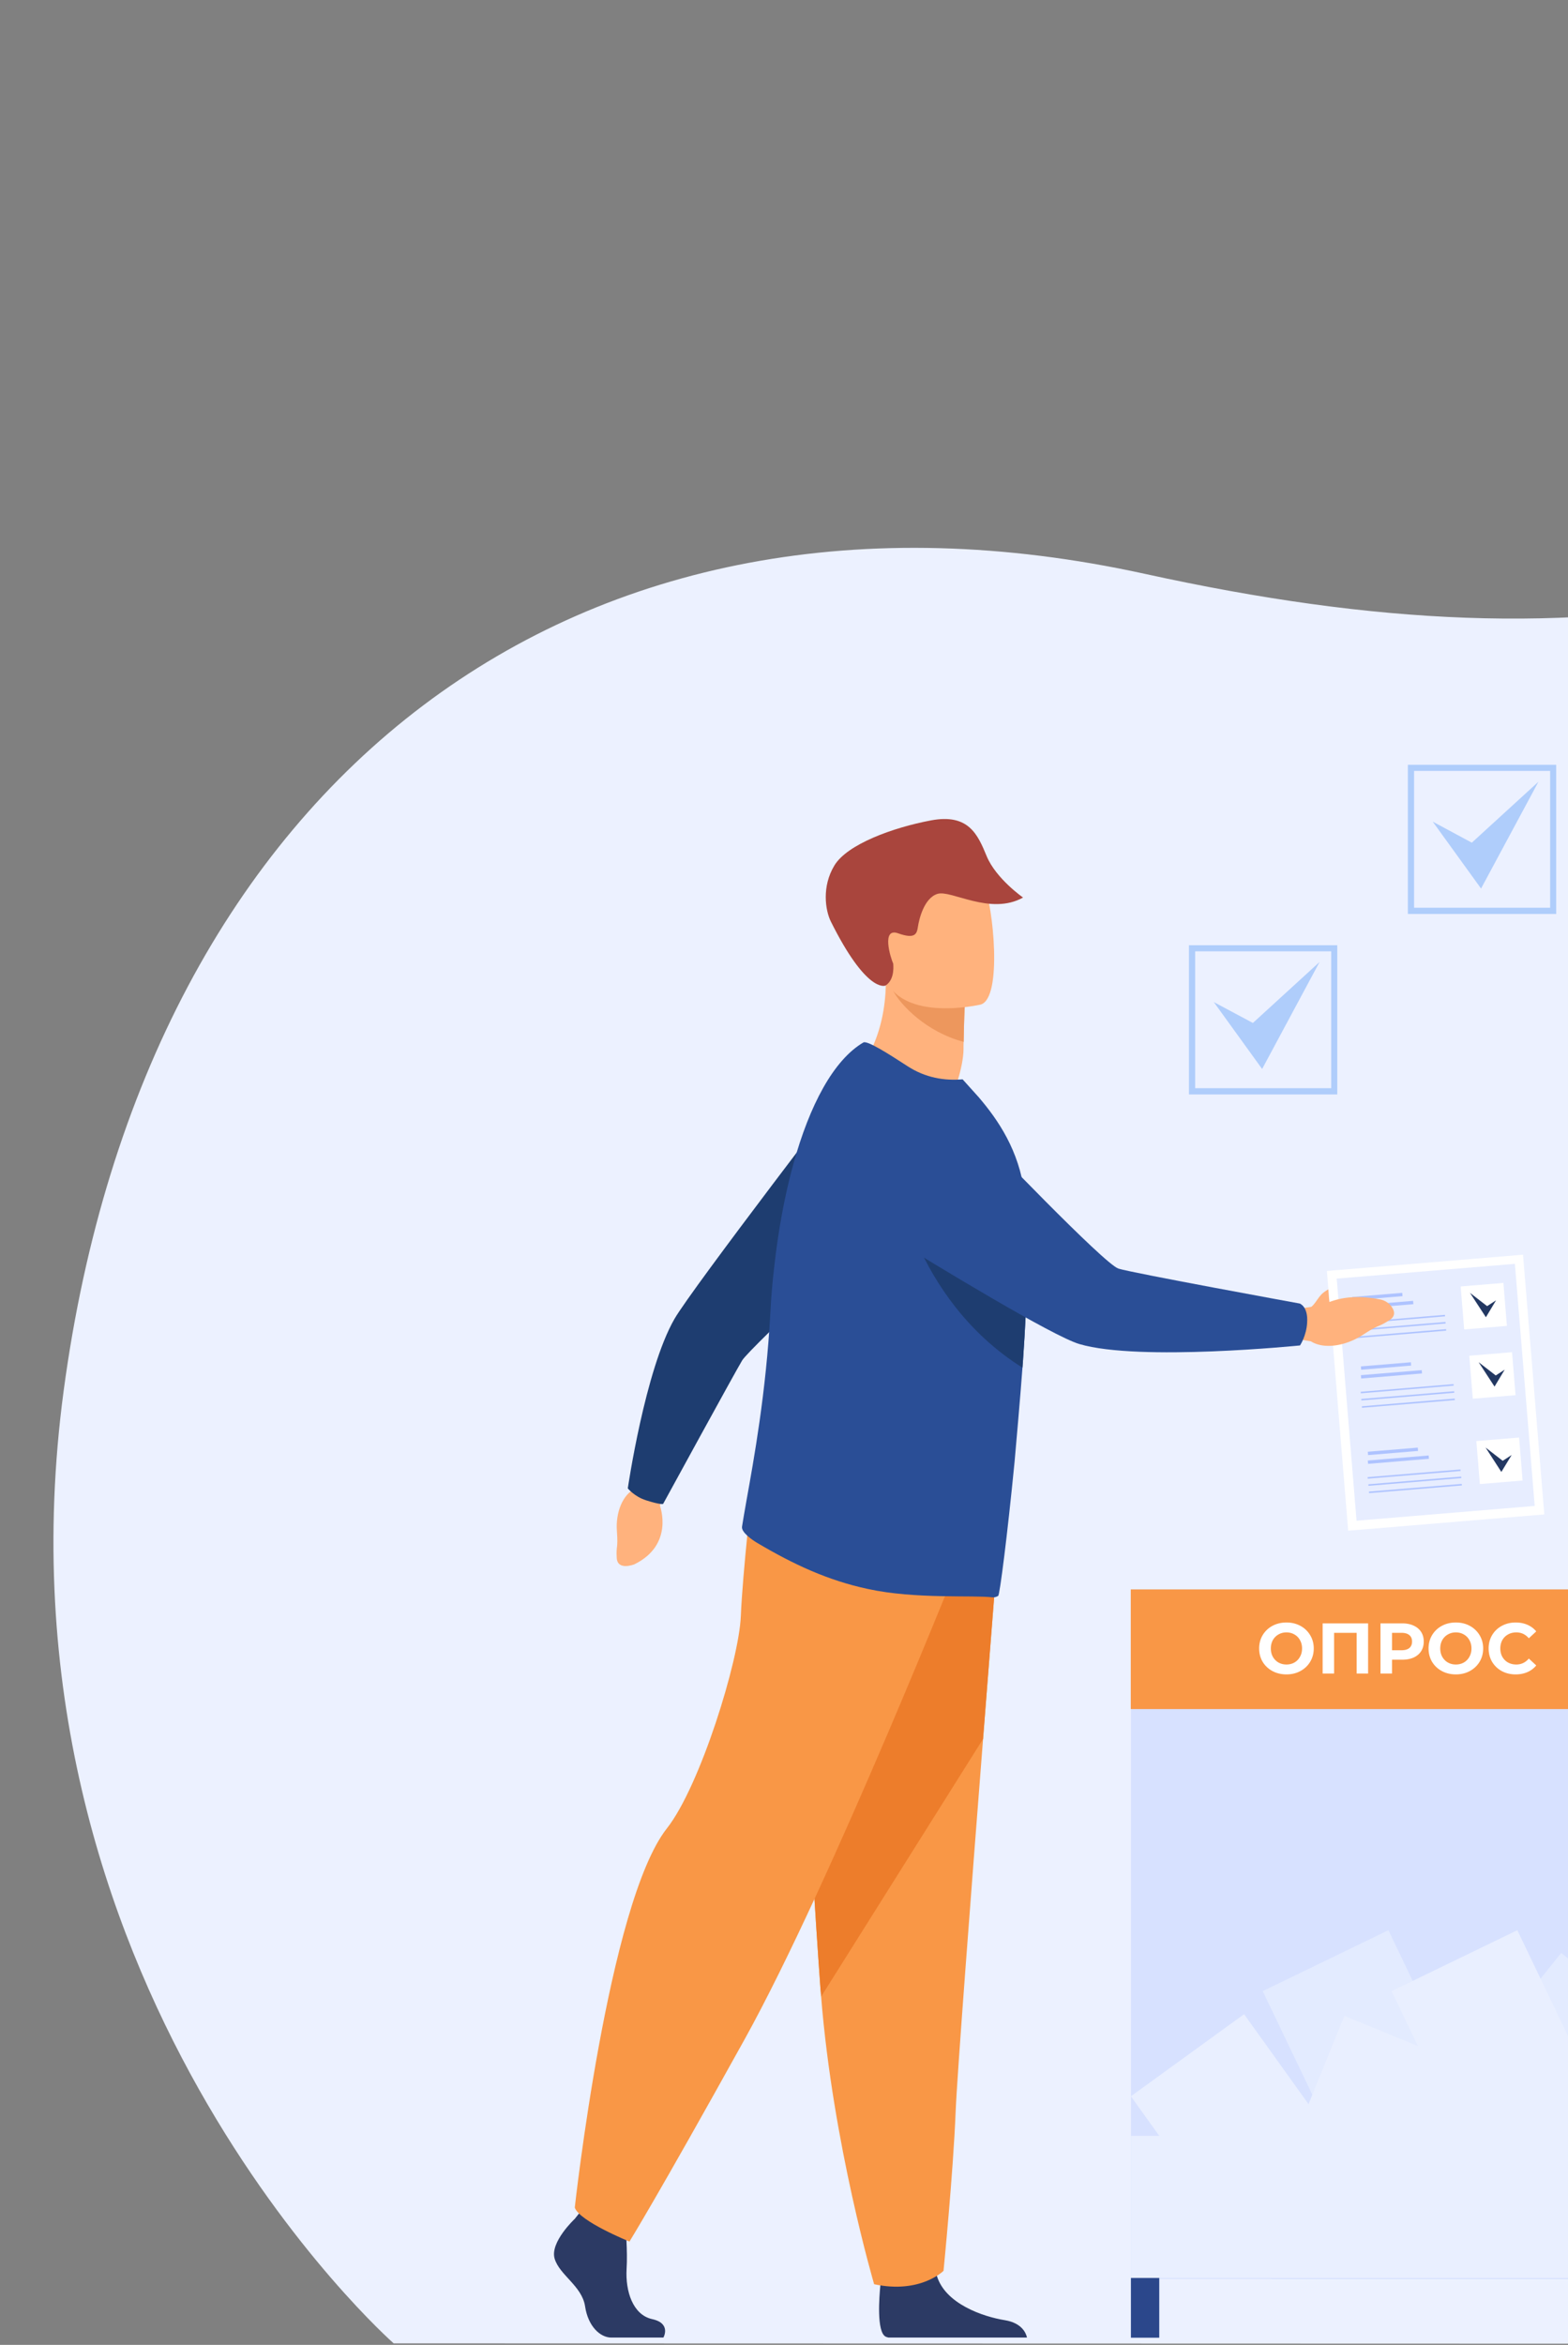 <svg width="528" height="789" fill="none" xmlns="http://www.w3.org/2000/svg"><rect width="100%" height="100%" fill="#808080" stroke="none"/><g clip-path="url(#clip0)"><path d="M132.563 788.491S-5.332 667.318 21.451 467.841c27.753-206.554 173.657-316.446 364.047-274.756 155.597 34.101 255.843 12.205 416.745-85.226C1066.1-51.98 1406.22 121.037 1317.24 430.714c-43.05 149.839 137.64 223.887-13.62 358.085l-1171.057-.308z" fill="#ECF1FF"/><path d="M621.719 534.812H428.166V766.8h193.553V534.812z" fill="#C3D2FF"/><path d="M539.787 722.821l42.329-20.498-25.329-52.85-42.329 20.497 25.329 52.851z" fill="#B0C3F4"/><path d="M578.233 744.178l17.756-43.724-54.032-22.169-17.755 43.724 54.031 22.169z" fill="#B0C3F4"/><path d="M504.201 752.947l38.114-27.619-34.13-47.588-38.114 27.619 34.13 47.588z" fill="#B0C3F4"/><path d="M621.668 718.649H470.05v47.843h151.618v-47.843z" fill="#B0C3F4"/><path d="M380.84 766.813h188.043V534.824H380.84v231.989z" fill="#D7E1FF"/><path d="M450.527 722.821l42.329-20.497-25.329-52.85-42.329 20.497 25.329 52.85z" fill="#E3EBFF"/><path d="M489.039 702.749l36.545 29.683 36.68-45.629-36.545-29.683-36.68 45.629z" fill="#E3EBFF"/><path d="M488.966 744.178l17.756-43.724-54.032-22.169-17.755 43.724 54.031 22.169z" fill="#E9EFFF"/><path d="M414.943 752.941l38.115-27.62-34.13-47.588-38.115 27.62 34.13 47.588zm78.994-34.507l29.262 36.952 45.662-36.536-29.262-36.952-45.662 36.536z" fill="#E9EFFF"/><path d="M493.936 722.82l42.329-20.497-25.329-52.85-42.329 20.497 25.329 52.85z" fill="#E9EFFF"/><path d="M380.84 766.516h188.043v-47.844H380.84v47.844z" fill="#E9EFFF"/><path d="M568.816 534.812H380.772v40.254h188.044v-40.254z" fill="#F99746"/><path d="M433.192 563.402c-1.744 0-3.32-.378-4.728-1.133-1.392-.756-2.488-1.793-3.288-3.112-.784-1.335-1.176-2.831-1.176-4.487 0-1.656.392-3.144 1.176-4.463a8.478 8.478 0 013.288-3.136c1.408-.755 2.984-1.133 4.728-1.133 1.744 0 3.312.378 4.704 1.133a8.478 8.478 0 013.288 3.136c.8 1.319 1.2 2.807 1.2 4.463 0 1.656-.4 3.152-1.2 4.487-.8 1.319-1.896 2.356-3.288 3.112-1.392.755-2.96 1.133-4.704 1.133zm0-3.329c.992 0 1.888-.225 2.688-.675a4.921 4.921 0 001.872-1.93c.464-.82.696-1.753.696-2.798 0-1.045-.232-1.978-.696-2.798a4.757 4.757 0 00-1.872-1.906c-.8-.466-1.696-.699-2.688-.699-.992 0-1.888.233-2.688.699a4.92 4.92 0 00-1.896 1.906c-.448.82-.672 1.753-.672 2.798 0 1.045.224 1.978.672 2.798a5.093 5.093 0 001.896 1.93c.8.45 1.696.675 2.688.675zm27.499-13.846v16.886h-3.864v-13.702h-7.584v13.702h-3.864v-16.886h15.312zm11.437 0c1.488 0 2.776.249 3.864.748 1.104.498 1.952 1.206 2.544 2.123.592.916.888 2.002.888 3.256 0 1.239-.296 2.324-.888 3.257-.592.916-1.44 1.624-2.544 2.123-1.088.482-2.376.723-3.864.723h-3.384v4.656h-3.888v-16.886h7.272zm-.216 9.046c1.168 0 2.056-.249 2.664-.748.608-.514.912-1.238.912-2.171 0-.949-.304-1.672-.912-2.171-.608-.514-1.496-.772-2.664-.772h-3.168v5.862h3.168zm18.327 8.129c-1.744 0-3.32-.378-4.728-1.133-1.392-.756-2.488-1.793-3.288-3.112-.784-1.335-1.176-2.831-1.176-4.487 0-1.656.392-3.144 1.176-4.463a8.478 8.478 0 013.288-3.136c1.408-.755 2.984-1.133 4.728-1.133 1.744 0 3.312.378 4.704 1.133a8.478 8.478 0 013.288 3.136c.8 1.319 1.2 2.807 1.2 4.463 0 1.656-.4 3.152-1.2 4.487-.8 1.319-1.896 2.356-3.288 3.112-1.392.755-2.96 1.133-4.704 1.133zm0-3.329c.992 0 1.888-.225 2.688-.675a4.921 4.921 0 001.872-1.93c.464-.82.696-1.753.696-2.798 0-1.045-.232-1.978-.696-2.798a4.757 4.757 0 00-1.872-1.906c-.8-.466-1.696-.699-2.688-.699-.992 0-1.888.233-2.688.699a4.92 4.92 0 00-1.896 1.906c-.448.82-.672 1.753-.672 2.798 0 1.045.224 1.978.672 2.798a5.093 5.093 0 001.896 1.93c.8.45 1.696.675 2.688.675zm20.131 3.329c-1.712 0-3.264-.37-4.656-1.109a8.573 8.573 0 01-3.264-3.112c-.784-1.335-1.176-2.838-1.176-4.511 0-1.672.392-3.168 1.176-4.487a8.342 8.342 0 013.264-3.112c1.392-.755 2.952-1.133 4.68-1.133 1.456 0 2.768.257 3.936.772a7.882 7.882 0 012.976 2.219l-2.496 2.316c-1.136-1.319-2.544-1.978-4.224-1.978-1.04 0-1.968.233-2.784.699a4.874 4.874 0 00-1.92 1.906c-.448.82-.672 1.753-.672 2.798 0 1.045.224 1.978.672 2.798a5.042 5.042 0 001.92 1.93c.816.45 1.744.675 2.784.675 1.68 0 3.088-.667 4.224-2.002l2.496 2.316a7.777 7.777 0 01-2.976 2.243c-1.184.515-2.504.772-3.96.772z" fill="#fff"/><path d="M390.363 766.492h-9.54v20.102h9.54v-20.102z" fill="#2B478B"/><path d="M453.977 515.046l66.044-5.472-7.166-87.39-66.044 5.472 7.166 87.39z" fill="#fff"/><path d="M456.795 511.687l59.994-4.97-6.679-81.461-59.994 4.97 6.679 81.461z" fill="#E7EDFF"/><path d="M458.238 468.823l31.268-2.59-.042-.511-31.268 2.59.042.511zm.19 2.406l31.268-2.59-.042-.511-31.268 2.59.042.511zm.199 2.464l31.268-2.591-.042-.511-31.268 2.591.042.511zm-.273-12.803l16.829-1.394-.092-1.124-16.829 1.394.092 1.124zm.001 2.948l20.489-1.697-.092-1.124-20.489 1.697.092 1.124z" fill="#AEC3FF"/><path d="M495.948 470.64l14.388-1.192-1.186-14.463-14.388 1.192 1.186 14.463z" fill="#fff"/><path d="M506.679 460.867l-3.418 5.692-5.357-8.205 5.765 4.461 3.01-1.948z" fill="#233862"/><path d="M460.562 497.543l31.268-2.59-.042-.511-31.268 2.59.042.511zm.241 2.402l31.268-2.591-.042-.511-31.267 2.591.041.511zm.198 2.463l31.268-2.59-.042-.512-31.268 2.591.042.511zm-.323-12.799l16.829-1.394-.092-1.125-16.829 1.395.092 1.124zm.001 2.949l20.489-1.698-.092-1.124-20.489 1.698.092 1.124z" fill="#AEC3FF"/><path d="M498.323 499.355l14.388-1.192-1.186-14.462-14.388 1.192 1.186 14.462z" fill="#fff"/><path d="M509.026 489.583l-3.469 5.692-5.306-8.205 5.765 4.462 3.01-1.949z" fill="#233862"/><path d="M455.334 445.513l31.268-2.59-.042-.511-31.268 2.59.042.511zm.19 2.406l31.268-2.59-.042-.511-31.268 2.59.042.511zm.193 2.412l31.268-2.591-.042-.511-31.268 2.591.042.511zm-.271-12.802l16.828-1.394-.092-1.124-16.828 1.394.092 1.124zm.004 2.999l20.489-1.697-.092-1.125-20.489 1.698.092 1.124z" fill="#AEC3FF"/><path d="M493.043 447.33l14.388-1.192-1.186-14.463-14.388 1.192 1.186 14.463z" fill="#fff"/><path d="M503.771 437.534l-3.418 5.692-5.357-8.204 5.765 4.461 3.01-1.949z" fill="#233862"/><path d="M441.532 439.739c1.123-.82 2.041-2.615 3.214-3.948.868-1.026 2.551-1.949 2.551-1.949s.153 2.359.357 4.257c3.469-1.282 8.673-2.513 17.039-.872a6.134 6.134 0 014.082 2.718c.867 1.333 1.173 2.974-.97 4.307-4.234 2.667-3.01 1.077-8.927 4.923-5.918 3.846-13.162 4.871-17.448 2.154l-5.815-.975-.715-9.589c0-.102 3.316-.513 6.632-1.026zm-151.924-80.457s13.673 16.307 31.069 9.487c0 0 3.724-9.128 3.775-15.794 0-.821 0-1.641.051-2.411.102-7.538.357-11.794.357-11.794-.816-.308-26.63-10.974-26.579-10.102.408 20.461-8.673 30.614-8.673 30.614z" fill="#FFB27D"/><path d="M300.831 333.54c2.5 4.615 11.02 13.691 23.672 17.024.102-7.538.357-11.794.357-11.794-.766-.205-24.794-6.615-24.029-5.23z" fill="#ED975D"/><path d="M330.268 338.001s-29.028 6.871-33.007-11.384c-3.98-18.256-10.408-29.64 7.958-34.819 18.366-5.128 23.518 1.026 26.324 6.769 2.755 5.795 6.173 37.178-1.275 39.434z" fill="#FFB27D"/><path d="M298.23 331.591c-.408.256-6.632 2.205-18.468-21.537-1.836-3.744-3.112-11.743 1.225-18.871 4.336-7.128 19.692-12.717 32.445-15.128 12.754-2.41 15.815 4.769 18.825 12.051 3.163 7.589 12.244 13.897 12.244 13.897-11.019 6.153-24.232-2.667-28.824-1.231-4.591 1.436-6.224 8.718-6.581 11.076-.357 2.308-.867 4.257-6.632 2.205-5.765-2.102-2.602 8.205-1.683 10.205-.051-.051.765 5.179-2.551 7.333z" fill="#A9453D"/><path d="M223.39 786.543h-17.549c-3.673 0-7.806-3.692-8.826-10.513-1.02-6.82-8.622-10.512-10.254-16.05-1.633-5.538 6.785-13.384 6.785-13.384l1.428-1.795 1.48-1.897 13.927 3.282s.357 3.333.561 7.589c.153 3.077.255 6.615.051 9.743-.408 7.436 2.092 15.384 8.622 16.82 6.53 1.436 3.775 6.205 3.775 6.205zm122.437 0h-46.628c-.459-.103-.765-.205-.969-.308-3.112-1.59-2.143-13.538-1.786-17.23.051-.667.102-1.077.102-1.077s16.376-13.179 18.672-3.077c.051.308.153.616.255.923 2.857 9.436 15.56 13.743 22.906 14.923 5.612.923 7.091 4.205 7.448 5.846z" fill="#2C3A64"/><path d="M336.441 516.351s-2.5 31.229-5.408 68.766c-3.979 50.972-8.775 113.584-9.234 125.429-.816 20.615-4.081 53.536-4.081 53.536s-7.805 7.846-23.365 4.513c0 0-13.876-47.023-17.856-96.816-.051-.82-.102-1.641-.204-2.461-3.673-50.664-9.438-157.326-9.438-157.326l69.586 4.359z" fill="#F99746"/><path d="M336.441 516.351s-2.5 31.229-5.408 68.766l-54.536 86.713c-.051-.82-.102-1.641-.204-2.461-3.673-50.664-9.438-157.325-9.438-157.325l69.586 4.307z" fill="#ED7D2B"/><path d="M325.064 520.094s-44.894 113.072-74.381 166.197c-29.487 53.126-38.721 67.946-38.721 67.946s-16.886-6.821-18.416-11.436c0 0 11.274-102.559 31.017-127.583 11.173-14.153 24.284-56.51 24.896-71.381.612-14.82 3.979-44.152 3.979-44.152l71.626 20.409z" fill="#F99746"/><path d="M222.727 499.531l-.46 7.282s4.796 12.922-8.621 19.538c0 0-5.714 2.307-5.969-2.154-.255-4.462.51-2.769.051-9.077-.459-6.307 1.99-12.256 6.173-14.255l3.418-3.949 5.408 2.615z" fill="#FFB27D"/><path d="M217.523 504.813c4.949 1.59 5.765 1.231 5.765 1.231s24.181-44.254 26.63-48.305c2.449-4.052 51.322-49.588 51.322-49.588l-12.55-47.074s-55.607 72.355-61.576 82.714c-9.897 17.178-15.713 57.022-15.713 57.022s2.245 2.769 6.122 4z" fill="#1E3D70"/><path d="M345.929 426.663c-.153 9.692-.714 20.512-1.479 31.588-.051.667-.102 1.334-.153 1.949-.46 6.82-2.551 30.665-2.653 31.639-2.449 25.025-5 44.819-5.51 45.126-.561.359-1.224.565-1.887.513-6.53-.82-26.018.667-41.986-2.82-13.468-2.872-25.049-8.256-37.344-15.538-1.632-.974-5.356-3.538-5.05-5.435.306-2.103.867-5.128 1.53-8.974 2.398-13.333 6.581-36.204 8.01-63.023.255-4.974.663-9.948 1.224-14.768 1.378-12.615 3.571-24.615 6.53-35.281 5.459-19.794 13.519-34.972 23.569-40.869 1.327-.718 8.418 3.794 14.897 7.999 6.02 3.897 12.346 4.923 18.518 4.41l5.408 6c6.581 7.692 13.57 17.896 15.458 32.409.153 1.076.255 2.205.357 3.435.561 5.795.714 13.282.561 21.64z" fill="#2A4E96"/><path d="M345.929 426.663c-.153 9.692-.714 20.512-1.479 31.588-.051.667-.102 1.334-.153 1.949-37.343-23.486-43.057-66.407-43.057-66.407 18.365.821 32.956 5.025 44.179 11.128.51 5.897.663 13.384.51 21.742z" fill="#1E3D70"/><path d="M440.155 445.124c.408-5.538-2.5-6.513-2.5-6.513s-56.27-10.256-61.015-11.743c-4.795-1.487-45.658-44.254-45.658-44.254s-15.662-17.743-28.518-13.845c-11.173 3.384-15.509 12.153-16.988 20.46-1.786 9.948 2.806 19.897 11.325 25.178 19.182 11.846 57.648 35.178 66.677 37.845 20.152 5.948 74.279.461 74.279.461s2.143-3.179 2.398-7.589z" fill="#2A4E96"/><path d="M450.306 368.256h-49.944v-50.203h49.944v50.203zm-47.852-2.103h45.812v-46.049h-45.812v46.049z" fill="#AFCDFB"/><path d="M408.729 337.181l16.274 22.511 19.335-35.998-22.447 20.512-13.162-7.025zm115.295-29.64H474.08v-50.203h49.944v50.203zm-47.852-2.103h45.812V259.39h-45.812v46.048z" fill="#AFCDFB"/><path d="M482.447 276.466l16.274 22.511 19.335-35.947-22.447 20.512-13.162-7.076z" fill="#AFCDFB"/></g><defs><clipPath id="clip0"><path fill="#fff" transform="translate(.5)" d="M0 0h527.5v789H0z"/></clipPath></defs></svg>